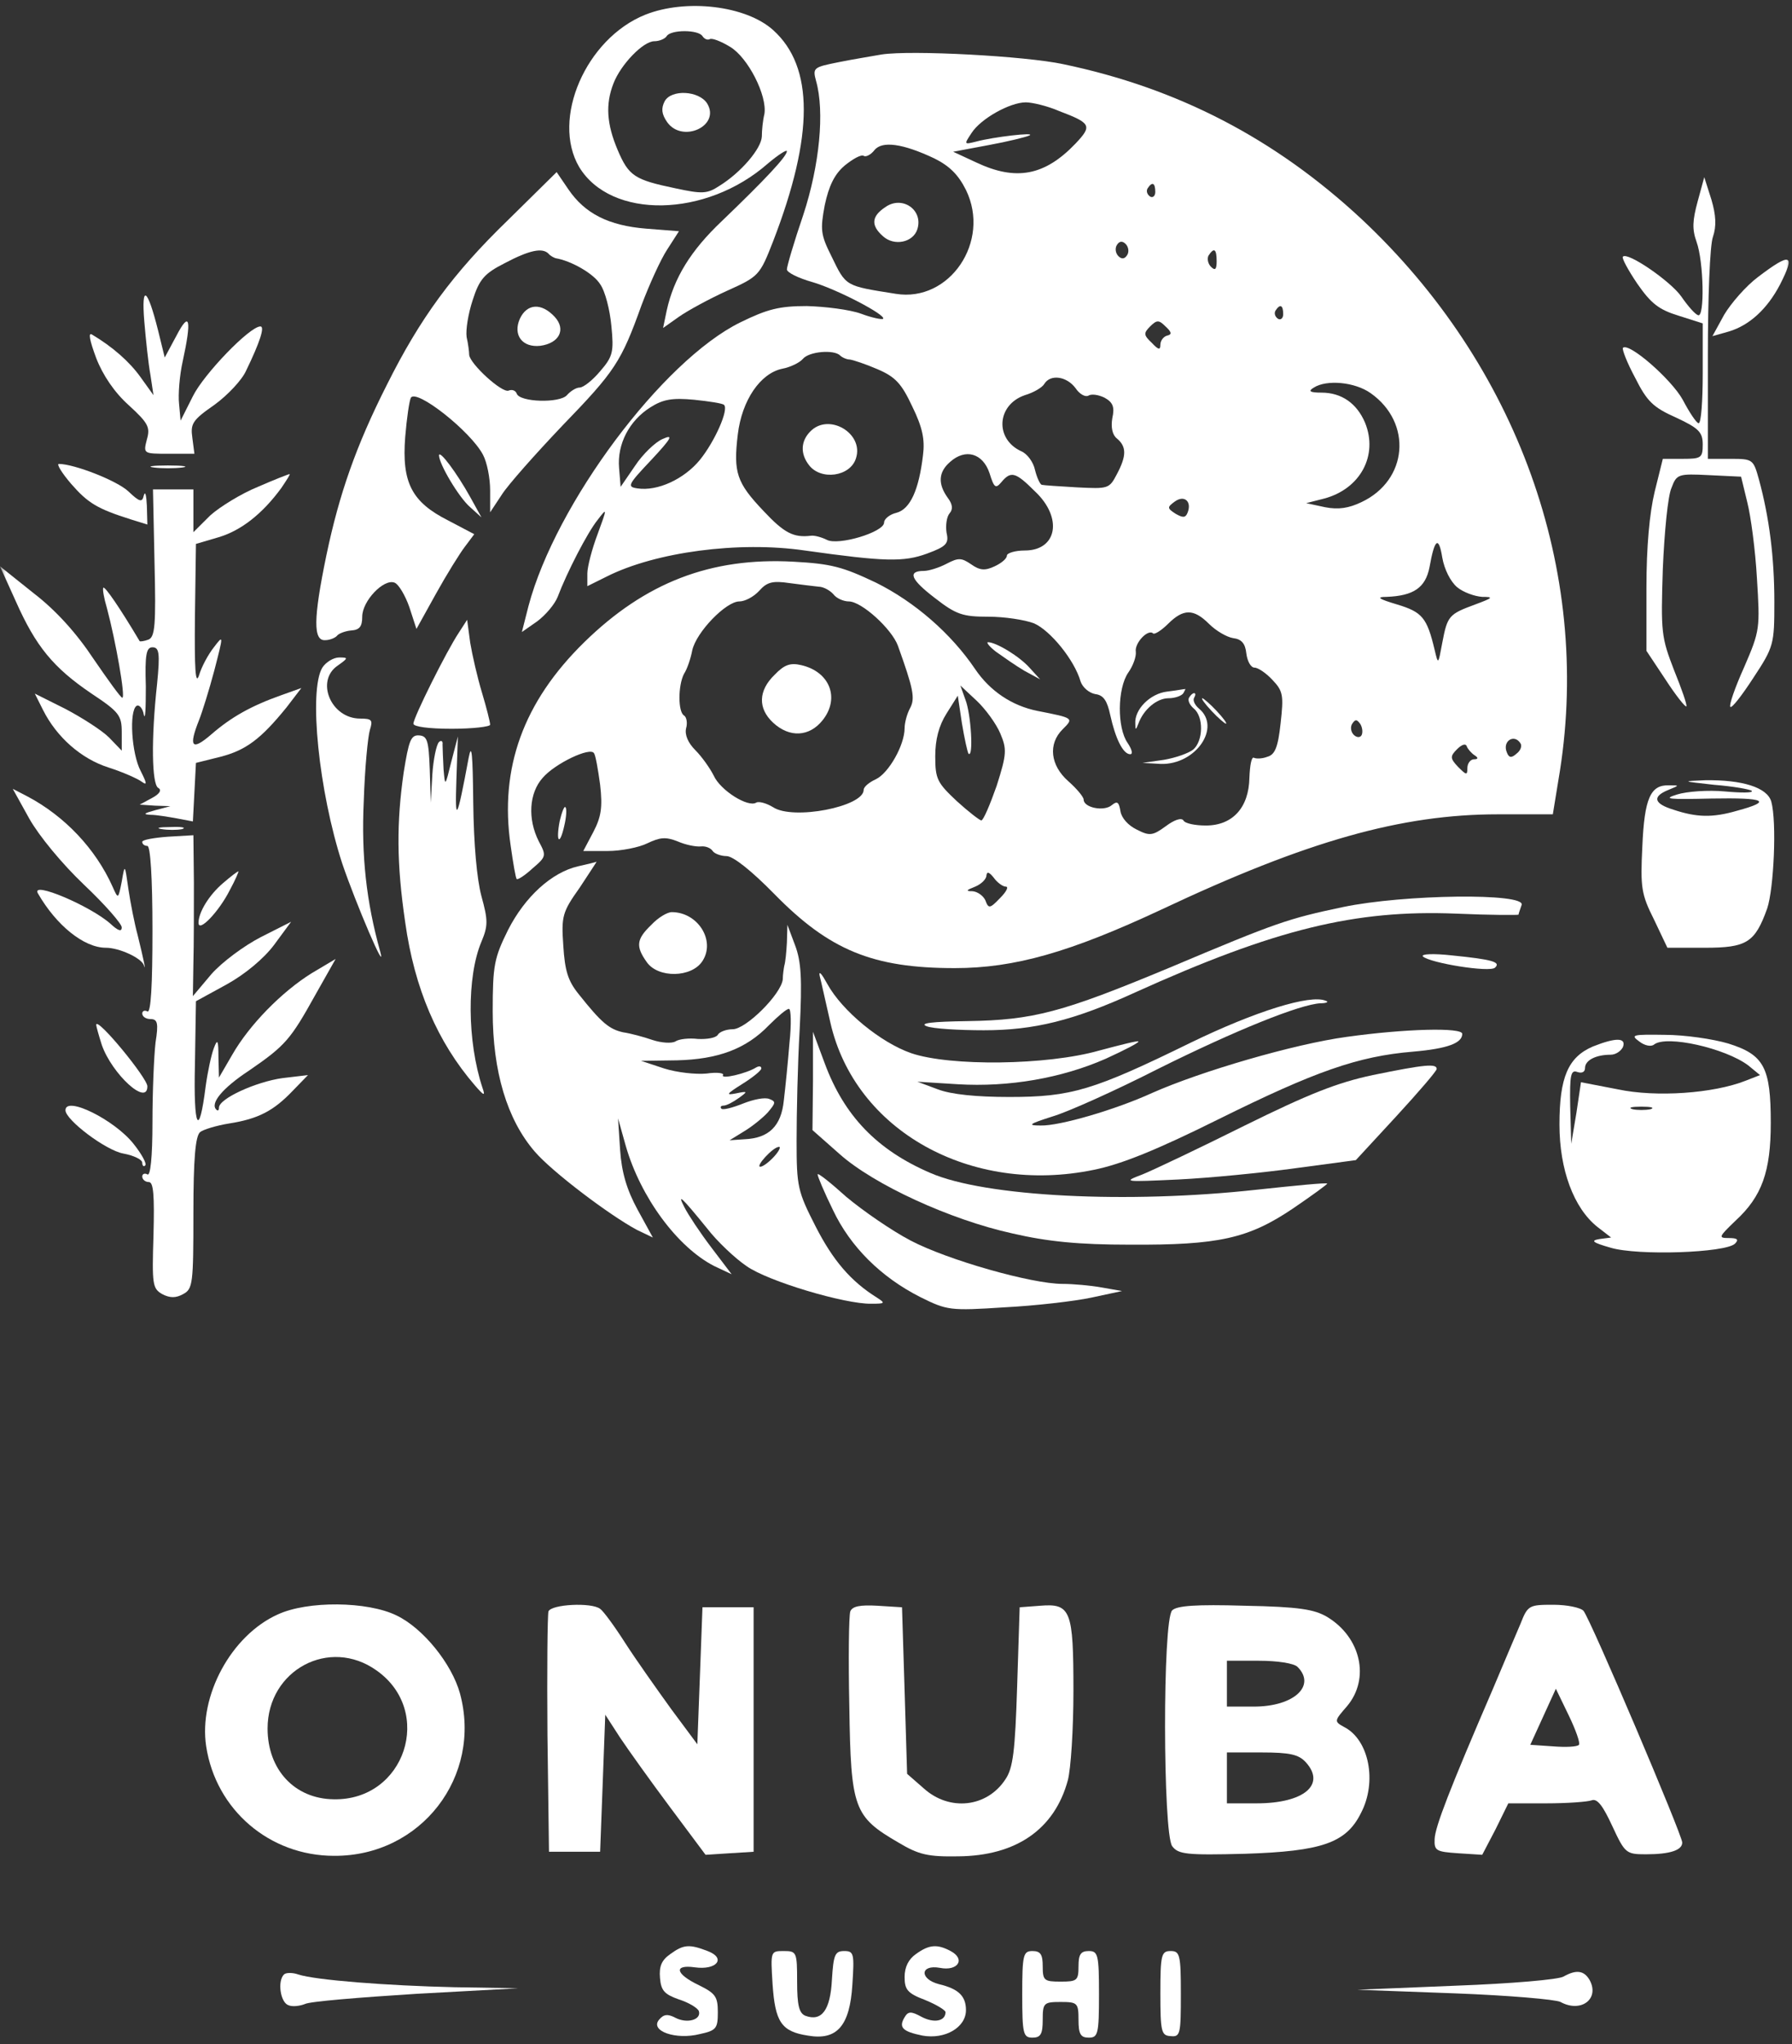 <svg width="150" height="171" viewBox="0 0 150 171" fill="none" xmlns="http://www.w3.org/2000/svg">
<rect x="0" y="0" width="150" height="171" fill="#333333" stroke="none"/>
<g id="Clip path group">
<mask id="mask0_1_111" style="mask-type:luminance" maskUnits="userSpaceOnUse" x="0" y="0" width="150" height="171">
<g id="clip0_1_2">
<path id="Vector" d="M150 0H0V171H150V0Z" fill="white"/>
</g>
</mask>
<g mask="url(#mask0_1_111)">
<g id="Group">
<path id="Vector_2" d="M54.004 1.234C49.035 3.238 46.125 9.969 48.48 13.973C51.137 18.363 59.102 18.234 64.281 13.676C65.141 12.953 65.867 12.484 65.867 12.652C65.867 13.078 64.027 15.039 60.43 18.488C57.816 20.961 56.402 23.262 55.805 25.988L55.504 27.438L56.832 26.5C57.559 25.988 59.359 25.008 60.855 24.328C63.512 23.133 63.598 23.051 64.711 20.195C68.137 11.332 68.137 5.582 64.711 2.512C62.441 0.469 57.43 -0.129 54.004 1.234ZM58.801 3.023C58.973 3.281 59.23 3.363 59.398 3.281C59.57 3.152 60.344 3.449 61.113 3.918C62.613 4.812 64.238 8.008 63.984 9.543C63.855 10.055 63.77 10.906 63.77 11.418C63.727 12.441 62.012 14.441 60.215 15.551C59.188 16.23 58.758 16.23 56.574 15.762C53.105 15.039 52.633 14.742 51.691 12.523C50.793 10.395 50.664 8.734 51.348 6.988C51.949 5.41 53.832 3.449 54.773 3.449C55.203 3.449 55.676 3.238 55.805 3.023C56.145 2.469 58.457 2.469 58.801 3.023Z" fill="white"/>
<path id="Vector_3" d="M55.633 8.477C55.332 9.074 55.375 9.543 55.848 10.223C57.129 12.016 60.344 10.523 59.188 8.648C58.5 7.582 56.188 7.453 55.633 8.477Z" fill="white"/>
<path id="Vector_4" d="M73.789 4.559C73.106 4.688 71.477 4.941 70.234 5.195C68.094 5.621 68.008 5.664 68.309 6.773C69.035 9.328 68.609 13.805 67.238 17.98C66.465 20.238 65.867 22.281 65.867 22.539C65.867 22.793 66.809 23.262 68.008 23.602C70.062 24.199 74.219 26.371 73.918 26.672C73.832 26.754 72.977 26.586 72.078 26.246C71.137 25.902 69.078 25.648 67.539 25.605C65.227 25.605 64.238 25.859 61.969 26.969C55.461 30.164 46.508 42.137 44.238 50.699L43.684 52.875L44.969 51.98C45.652 51.469 46.426 50.574 46.68 49.934C47.453 47.887 49.164 44.566 50.02 43.5C50.836 42.434 50.836 42.477 50.02 44.691C49.551 45.93 49.164 47.422 49.164 47.973V49.039L50.793 48.23C54.859 46.184 61.84 45.246 67.367 46.055C74.047 46.992 75.633 47.035 77.602 46.312C79.231 45.715 79.441 45.461 79.231 44.566C79.144 43.969 79.231 43.246 79.484 42.945C79.785 42.605 79.742 42.18 79.316 41.625C78.5 40.477 78.543 39.496 79.527 38.645C80.812 37.492 82.269 37.918 82.828 39.582C83.211 40.816 83.34 40.902 83.812 40.348C84.625 39.367 85.012 39.496 86.637 41.113C88.992 43.328 88.481 46.055 85.781 46.055C84.969 46.055 84.281 46.27 84.281 46.484C84.281 46.738 83.812 47.121 83.254 47.379C82.441 47.762 82.012 47.719 81.285 47.207C80.473 46.652 80.215 46.652 79.231 47.164C78.586 47.504 77.731 47.762 77.344 47.762C75.93 47.762 76.231 48.484 78.242 50.02C80.043 51.426 80.598 51.594 82.742 51.594C84.07 51.594 85.781 51.852 86.551 52.148C87.922 52.746 89.938 55.219 90.449 57.008C90.621 57.52 91.18 57.984 91.691 58.07C92.375 58.156 92.676 58.625 92.934 59.82C93.363 61.777 94.004 63.098 94.606 63.098C94.859 63.098 94.731 62.672 94.391 62.16C93.492 60.883 93.531 57.602 94.434 56.281C94.859 55.684 95.117 54.918 95.074 54.535C94.945 53.812 96.102 52.574 96.531 53C96.66 53.086 97.215 52.746 97.773 52.191C99.059 50.914 99.914 50.914 101.199 52.191C101.797 52.789 102.699 53.301 103.211 53.383C103.941 53.469 104.238 53.852 104.324 54.664C104.41 55.344 104.711 55.855 105.012 55.855C105.312 55.855 105.996 56.324 106.508 56.879C107.41 57.816 107.453 58.199 107.195 60.5C106.98 62.504 106.723 63.141 106.082 63.312C105.652 63.484 105.141 63.484 104.969 63.398C104.754 63.27 104.625 64.035 104.582 65.059C104.539 67.574 103.168 69.062 100.941 69.062C100.043 69.062 99.188 68.894 99.059 68.637C98.887 68.383 98.285 68.594 97.602 69.106C96.488 69.918 96.231 69.957 95.16 69.406C94.434 69.062 93.875 68.426 93.789 67.871C93.66 67.106 93.531 66.977 93.062 67.359C92.418 67.914 90.707 67.574 90.707 66.891C90.707 66.68 90.148 65.996 89.422 65.356C87.922 64.035 87.707 62.246 88.949 61.012C89.894 60.074 89.894 60.074 86.852 59.477C84.711 59.051 82.871 57.816 81.629 55.984C79.613 53 76.574 50.359 73.32 48.742C70.535 47.422 69.594 47.164 66.426 46.992C59.484 46.609 54.004 48.742 48.906 53.727C43.812 58.711 41.797 64.25 42.742 70.727C42.953 72.219 43.168 73.496 43.254 73.539C43.34 73.621 43.941 73.238 44.582 72.644C45.738 71.664 45.738 71.578 45.098 70.383C44.152 68.512 44.281 66.336 45.438 65.059C46.469 63.867 49.422 62.461 49.723 63.016C49.852 63.184 50.062 64.379 50.234 65.656C50.449 67.531 50.32 68.34 49.68 69.574L48.824 71.195H50.879C51.992 71.195 53.492 70.894 54.176 70.555C55.246 70.043 55.719 70 56.703 70.383C57.387 70.684 58.242 70.852 58.672 70.812C59.059 70.769 59.484 70.938 59.656 71.195C59.785 71.406 60.344 71.621 60.812 71.621C61.371 71.621 62.914 72.856 64.797 74.773C69.422 79.504 73.062 80.992 79.914 80.992C84.926 80.992 89.551 79.672 97.215 76.094C109.422 70.344 117.301 68.125 125.395 68.125H129.98L130.578 64.461C133.191 47.719 127.023 30.547 113.961 18.32C106.723 11.586 98.586 7.371 88.992 5.367C85.824 4.688 76.273 4.176 73.789 4.559ZM88.652 9.289C91.348 10.309 91.434 10.523 90.023 12.016C87.453 14.699 85.055 15.168 81.715 13.59L79.785 12.695L82.742 12.141C84.367 11.844 85.91 11.461 86.168 11.332C86.766 11.035 83.125 11.461 81.715 11.844C80.684 12.098 80.684 12.098 81.328 11.121C82.098 9.926 84.539 8.563 85.867 8.563C86.383 8.563 87.664 8.859 88.652 9.289ZM78.203 13.25C79.484 13.887 80.215 14.613 80.856 15.891C82.957 20.195 79.484 25.309 74.988 24.582C70.707 23.902 70.836 23.988 69.594 21.43C68.695 19.641 68.652 19.215 69.035 17.168C69.379 15.551 69.852 14.57 70.707 13.848C71.391 13.293 72.078 12.91 72.293 13.035C72.461 13.164 72.891 12.953 73.191 12.566C73.832 11.758 75.59 12.016 78.203 13.25ZM96.703 16.062C96.703 16.402 96.488 16.574 96.273 16.445C96.016 16.273 95.93 15.977 96.059 15.762C96.445 15.168 96.703 15.293 96.703 16.062ZM94.348 21.344C94.133 21.688 93.875 21.688 93.617 21.43C93.363 21.176 93.32 20.75 93.492 20.492C93.703 20.152 93.961 20.152 94.219 20.406C94.477 20.664 94.519 21.09 94.348 21.344ZM101.84 21.855C101.84 22.539 101.715 22.664 101.371 22.324C101.113 22.07 101.027 21.645 101.156 21.387C101.629 20.664 101.84 20.832 101.84 21.855ZM107.41 26.289C107.41 26.629 107.195 26.797 106.98 26.672C106.723 26.5 106.637 26.203 106.766 25.988C107.152 25.391 107.41 25.52 107.41 26.289ZM97.688 28.078C97.387 28.16 97.129 28.504 97.129 28.844C97.129 29.312 96.961 29.27 96.402 28.672C95.719 28.035 95.719 27.863 96.273 27.309C96.832 26.754 97.004 26.754 97.559 27.309C98.074 27.777 98.117 27.992 97.688 28.078ZM70.32 29.738C70.492 29.91 70.879 30.078 71.137 30.078C71.434 30.121 72.461 30.461 73.449 30.887C74.945 31.527 75.461 32.082 76.359 34C77.215 35.746 77.43 36.77 77.258 38.09C76.918 40.984 76.188 42.605 75.031 42.902C74.477 43.031 74.004 43.414 74.004 43.715C74.004 44.523 70.148 45.672 69.207 45.16C68.781 44.949 68.18 44.777 67.879 44.82C66.426 44.992 65.652 44.609 63.898 42.734C61.672 40.391 61.371 39.539 61.758 36.344C62.098 33.488 63.641 31.23 65.481 30.848C66.168 30.719 66.938 30.336 67.195 30.035C67.707 29.398 69.809 29.227 70.32 29.738ZM90.023 32.465C90.363 32.977 90.836 33.23 91.094 33.105C91.348 32.934 91.949 33.02 92.461 33.273C93.148 33.656 93.32 34.043 93.106 34.98C92.977 35.746 93.106 36.383 93.492 36.684C94.305 37.363 94.305 38.133 93.492 39.664C92.848 40.902 92.762 40.902 90.148 40.773C88.695 40.688 87.367 40.602 87.195 40.559C87.066 40.52 86.809 40.008 86.637 39.324C86.508 38.684 85.996 37.961 85.481 37.75C83.254 36.727 83.426 33.871 85.781 33.062C86.508 32.848 87.238 32.422 87.41 32.125C87.922 31.273 89.293 31.484 90.023 32.465ZM114.73 32.891C118.242 35.363 117.859 40.176 113.961 42.008C112.891 42.52 112.035 42.648 110.922 42.434L109.336 42.094L110.836 41.711C113.875 40.902 115.375 38.09 114.262 35.363C113.574 33.742 112.293 32.848 110.621 32.848C109.637 32.848 109.465 32.723 109.98 32.422C111.051 31.742 113.406 31.953 114.73 32.891ZM60.602 33.871C61.027 34.254 59.828 36.938 58.586 38.473C57.258 40.09 55.031 41.113 53.363 40.859C52.461 40.73 52.547 40.559 54.52 38.473C56.23 36.641 56.402 36.301 55.461 36.727C54.859 36.98 53.789 38.004 53.148 38.984L51.949 40.73L51.82 39.152C51.648 37.152 52.676 35.191 54.434 34.082C55.504 33.402 56.273 33.273 58.117 33.445C59.359 33.574 60.473 33.742 60.602 33.871ZM99.402 42.902C99.231 43.328 99.016 43.328 98.414 42.988C97.688 42.52 97.688 42.434 98.328 41.965C99.144 41.371 99.785 41.965 99.402 42.902ZM121.969 49.125C122.484 49.551 123.426 49.891 124.07 49.934C125.055 49.934 124.969 50.02 123.469 50.574C121.285 51.383 121.156 51.512 120.727 53.77C120.387 55.602 120.387 55.645 120.086 54.363C119.445 51.68 119.059 51.211 116.961 50.574C115.375 50.105 115.16 49.934 116.059 49.934C118.328 49.848 119.316 49.168 119.656 47.461C120.086 45.035 120.43 44.82 120.727 46.652C120.898 47.633 121.414 48.656 121.969 49.125ZM68.523 49.082C68.906 49.082 69.465 49.379 69.766 49.723C70.019 50.062 70.621 50.316 71.051 50.316C72.121 50.316 74.648 52.617 75.16 54.023C76.445 57.602 76.617 58.414 76.188 59.223C75.93 59.691 75.719 60.457 75.719 60.926C75.719 62.332 74.391 64.676 73.32 65.188C72.762 65.441 72.293 65.824 72.293 66.082C72.293 67.488 66.383 68.637 64.711 67.531C64.152 67.188 63.512 67.019 63.297 67.148C62.613 67.574 60.301 66.125 59.742 64.887C59.445 64.293 58.758 63.312 58.203 62.758C57.602 62.16 57.301 61.48 57.43 60.926C57.559 60.5 57.473 59.988 57.258 59.859C56.746 59.562 56.746 57.348 57.258 56.367C57.516 55.984 57.816 55.09 57.945 54.406C58.285 52.875 60.77 50.316 61.883 50.316C62.355 50.316 63.082 49.934 63.555 49.422C64.195 48.699 64.668 48.57 66.082 48.781C67.023 48.91 68.137 49.039 68.523 49.082ZM83.727 61.352C84.281 62.672 84.281 63.055 83.426 65.742C82.871 67.316 82.312 68.637 82.141 68.637C82.012 68.637 81.07 67.914 80.086 67.019C78.457 65.484 78.285 65.188 78.285 63.27C78.285 61.863 78.586 60.715 79.231 59.691L80.172 58.199L80.516 60.5C80.727 61.777 80.984 62.93 81.07 63.055C81.5 63.441 81.285 59.734 80.812 58.539L80.387 57.348L81.754 58.625C82.484 59.309 83.383 60.543 83.727 61.352ZM113.961 61.523C113.832 61.734 113.535 61.691 113.32 61.48C113.062 61.223 113.02 60.797 113.191 60.543C113.449 60.16 113.574 60.16 113.875 60.586C114.047 60.883 114.09 61.309 113.961 61.523ZM123.426 63.184C123.77 63.398 123.727 63.523 123.383 63.523C123.082 63.523 122.828 63.867 122.828 64.25C122.828 64.887 122.742 64.848 122.055 64.164C121.371 63.441 121.371 63.27 121.969 62.672C122.355 62.289 122.699 62.16 122.785 62.461C122.871 62.672 123.168 63.016 123.426 63.184ZM127.281 62.203C127.41 62.418 127.281 62.801 126.937 63.055C126.508 63.441 126.297 63.398 126.125 62.93C125.738 61.992 126.766 61.352 127.281 62.203ZM84.195 74.176C84.453 74.176 84.238 74.602 83.727 75.113C82.871 76.008 82.742 76.051 82.484 75.328C82.312 74.945 81.84 74.602 81.414 74.559C80.812 74.559 80.856 74.477 81.629 74.176C82.141 73.965 82.57 73.539 82.57 73.238C82.613 72.898 82.785 72.941 83.168 73.41C83.469 73.836 83.941 74.176 84.195 74.176Z" fill="white"/>
<path id="Vector_5" d="M74.09 17.34C72.934 18.105 72.891 18.875 73.918 19.77C74.859 20.621 76.445 20.281 76.789 19.172C77.301 17.555 75.504 16.316 74.09 17.34Z" fill="white"/>
<path id="Vector_6" d="M67.836 36.086C67.023 36.895 66.981 37.961 67.707 38.898C68.695 40.219 71.176 39.879 71.648 38.344C72.336 36.258 69.379 34.512 67.836 36.086Z" fill="white"/>
<path id="Vector_7" d="M64.84 56.453C63.469 57.773 63.426 59.266 64.711 60.457C66.082 61.734 67.75 61.652 68.863 60.246C70.32 58.414 69.465 56.195 67.066 55.645C66.168 55.43 65.652 55.602 64.84 56.453Z" fill="white"/>
<path id="Vector_8" d="M42.527 18.406C37.902 22.879 35.16 26.629 32.375 32.211C29.809 37.281 28.395 41.328 27.324 46.441C26.211 51.809 26.211 53.641 27.238 53.555C27.625 53.555 28.094 53.344 28.223 53.172C28.352 53 28.906 52.789 29.379 52.746C30.105 52.703 30.32 52.406 30.32 51.594C30.32 50.273 32.121 48.398 33.02 48.742C33.363 48.867 33.918 49.805 34.262 50.785L34.859 52.617L36.488 49.68C37.387 48.059 38.5 46.27 38.93 45.715L39.699 44.691L37.516 43.543C34.477 42.008 33.617 40.391 33.918 36.555C34.047 34.98 34.262 33.531 34.391 33.273C34.859 32.508 39.402 36.086 40.43 38.047C40.77 38.684 41.027 40.008 41.027 41.027V42.859L42.012 41.371C42.527 40.559 44.797 38.004 47.066 35.617C51.477 31.059 51.992 30.293 53.703 25.52C54.348 23.816 55.289 21.727 55.848 20.875L56.832 19.344L54.09 19.129C50.922 18.875 48.949 17.852 47.582 15.848L46.594 14.398L42.527 18.406ZM45.91 21.219C46.082 21.43 46.383 21.559 46.508 21.602C47.793 21.812 49.68 22.879 50.234 23.773C50.664 24.371 51.051 25.945 51.176 27.266C51.391 29.441 51.305 29.824 50.234 31.059C49.594 31.824 48.824 32.422 48.523 32.422C48.223 32.422 47.75 32.723 47.453 33.062C46.852 33.742 43.512 33.656 43.254 32.934C43.168 32.68 42.871 32.551 42.57 32.68C42.012 32.891 39.359 30.461 39.273 29.695C39.273 29.441 39.188 28.758 39.059 28.203C38.973 27.609 39.188 26.246 39.57 25.094C40.129 23.348 40.559 22.879 42.227 22.027C44.324 20.918 45.395 20.707 45.91 21.219Z" fill="white"/>
<path id="Vector_9" d="M43.512 26.672C42.914 28.035 43.727 29.098 45.227 28.93C46.809 28.715 47.41 27.566 46.426 26.5C45.312 25.309 44.109 25.391 43.512 26.672Z" fill="white"/>
<g id="Taza3">
<path id="Vector_10" d="M142.098 16.871C141.672 18.449 141.629 19.172 142.012 20.238C142.613 21.898 142.699 26.586 142.141 26.371C141.883 26.289 141.285 25.605 140.727 24.797C139.828 23.52 136.23 21.047 135.848 21.473C135.719 21.559 136.273 22.582 137.047 23.73C138.203 25.391 138.844 25.902 140.516 26.414L142.527 27.055V31.23C142.527 33.531 142.398 35.406 142.184 35.406C142.012 35.406 141.414 34.512 140.855 33.445C139.914 31.742 136.359 28.629 135.848 29.098C135.762 29.227 136.187 30.336 136.875 31.613C137.859 33.574 138.371 34.082 140.301 34.938C142.227 35.832 142.527 36.172 142.527 37.195C142.527 38.301 142.398 38.387 140.855 38.387H139.187L138.5 41.156C138.074 42.945 137.816 45.715 137.816 49.168V54.449L139.402 56.836C140.258 58.156 141.07 59.18 141.156 59.094C141.242 59.008 140.77 57.645 140.129 56.07C139.059 53.301 139.016 52.918 139.187 47.59C139.316 44.523 139.613 41.453 139.914 40.816C140.344 39.664 140.473 39.621 143.039 39.75L145.738 39.879L146.254 42.008C146.551 43.16 146.937 46.055 147.066 48.398C147.324 52.574 147.324 52.746 145.996 55.812C145.227 57.52 144.711 59.008 144.84 59.137C144.969 59.266 145.824 58.156 146.766 56.707C148.48 54.109 148.523 53.895 148.523 50.359C148.523 46.609 148.094 43.285 147.238 40.133C146.766 38.43 146.723 38.387 144.883 38.387H142.957V29.695C142.957 24.965 143.125 20.492 143.383 19.812C143.684 18.918 143.641 18.02 143.254 16.699L142.656 14.824L142.098 16.871Z" fill="white"/>
<path id="Vector_11" d="M147.152 23.176C146.125 23.945 144.883 25.391 144.324 26.328L143.34 28.121L144.711 27.734C146.426 27.223 147.922 25.859 148.992 23.816C150.32 21.219 149.895 21.09 147.152 23.176Z" fill="white"/>
</g>
<path id="Vector_12" d="M12.078 26.883C12.207 28.418 12.418 30.422 12.59 31.355L12.848 33.062L11.777 31.57C10.836 30.25 9.422 29.016 7.707 27.992C7.367 27.777 7.496 28.461 8.051 29.953C8.609 31.398 9.594 32.848 10.793 33.914C12.418 35.406 12.59 35.746 12.293 36.77C11.992 37.961 11.992 37.961 14.133 37.961H16.273L16.102 36.641C15.93 35.449 16.102 35.148 17.945 33.871C19.059 33.062 20.258 31.785 20.598 31.016C21.758 28.629 22.184 27.309 21.797 27.309C20.898 27.309 17.047 31.316 16.145 33.148L15.117 35.191L14.988 33.785C14.902 33.02 15.031 31.398 15.289 30.25C16.059 26.715 15.887 25.945 14.773 28.078L13.789 29.91L13.234 27.652C12.336 24.07 11.82 23.73 12.078 26.883Z" fill="white"/>
<path id="Vector_13" d="M36.746 38.09C36.746 38.812 38.414 41.625 39.359 42.434L40.301 43.285L39.359 41.582C38.246 39.582 36.789 37.621 36.746 38.09Z" fill="white"/>
<path id="Vector_14" d="M5.953 40.477C7.367 42.094 8.137 42.562 10.965 43.457L12.336 43.883L12.293 42.309C12.25 41.453 12.164 41.027 12.035 41.453C11.906 42.051 11.691 42.008 10.75 41.113C9.809 40.219 6.211 38.812 4.926 38.812C4.711 38.812 5.184 39.582 5.953 40.477Z" fill="white"/>
<path id="Vector_15" d="M12.891 39.113C13.531 39.195 14.562 39.195 15.246 39.113C15.887 39.027 15.332 38.941 14.047 38.941C12.762 38.941 12.207 39.027 12.891 39.113Z" fill="white"/>
<path id="Vector_16" d="M21.586 40.73C20.215 41.285 18.414 42.391 17.602 43.117L16.188 44.523V40.945H12.805L12.934 47.078C13.062 52.277 12.977 53.301 12.418 53.512C12.078 53.641 11.734 53.684 11.691 53.641C10.02 50.828 8.781 49.039 8.652 49.168C8.566 49.254 8.695 50.02 8.949 50.871C9.68 53.598 10.535 58.414 10.234 58.371C10.105 58.371 9.035 56.879 7.836 55.133C6.426 53 4.711 51.086 2.828 49.637L0 47.379L1.328 50.316C2.996 54.066 4.453 55.855 7.664 58.027C9.98 59.562 10.191 59.859 10.191 61.266V62.801L9.121 61.691C8.523 61.098 6.852 60.031 5.48 59.309L2.914 58.027L3.598 59.391C4.754 61.691 6.809 63.484 9.078 64.207C10.277 64.59 11.52 65.144 11.863 65.398C12.336 65.742 12.293 65.527 11.777 64.504C11.008 63.055 10.793 59.477 11.434 59.051C11.648 58.922 11.949 59.266 12.035 59.777C12.164 60.328 12.207 59.266 12.207 57.434C12.121 54.75 12.25 54.152 12.762 54.152C13.32 54.152 13.406 54.621 13.148 57.219C12.633 61.949 12.719 65.57 13.234 65.91C13.574 66.082 13.363 66.422 12.719 66.762L11.691 67.316L12.977 67.402L14.262 67.445L12.977 67.785C12.035 68.043 11.949 68.125 12.59 68.168C13.105 68.168 14.09 68.34 14.816 68.469L16.145 68.723L16.273 66.293L16.402 63.824L18.457 63.312C20.598 62.758 21.84 61.82 23.984 59.18L25.227 57.559L23.555 58.156C21.027 59.051 19.359 59.988 17.688 61.438C16.059 62.844 15.762 62.504 16.66 60.246C16.918 59.605 17.516 57.688 17.945 56.07C18.715 53.086 18.715 53.086 17.902 54.152C17.43 54.75 16.875 55.77 16.66 56.496C16.359 57.391 16.273 55.941 16.316 51.637L16.402 45.504L18.285 44.949C20.172 44.395 21.969 42.988 23.555 40.816C23.984 40.176 24.324 39.664 24.238 39.664C24.152 39.664 22.953 40.133 21.586 40.73Z" fill="white"/>
<path id="Vector_17" d="M38.414 52.918C37.387 54.449 34.605 60.031 34.605 60.543C34.605 60.797 35.887 60.969 37.816 60.969C39.57 60.969 41.027 60.797 41.027 60.629C41.027 60.414 40.727 59.223 40.344 57.945C39.957 56.664 39.527 54.789 39.359 53.77L39.102 51.852L38.414 52.918Z" fill="white"/>
<path id="Vector_18" d="M83.383 54.535C83.984 54.961 85.012 55.684 85.738 56.113L87.066 56.836L86.211 55.898C85.352 54.918 83.383 53.727 82.699 53.727C82.527 53.727 82.828 54.109 83.383 54.535Z" fill="white"/>
<path id="Vector_19" d="M26.98 55.855C25.824 57.773 26.68 66.211 28.652 72.258C29.766 75.539 32.418 81.762 31.82 79.586C30.664 75.453 30.234 71.578 30.449 67.019C30.535 64.293 30.793 61.609 30.965 61.055C31.219 60.246 31.137 60.117 30.148 60.117C27.707 60.117 26.383 56.965 28.266 55.684C29.164 55.047 29.164 55.004 28.395 55.004C27.922 55.004 27.281 55.387 26.98 55.855Z" fill="white"/>
<path id="Vector_20" d="M97.688 57.859C96.273 58.027 94.945 59.352 95.031 60.543C95.031 61.098 95.074 61.098 95.289 60.543C95.719 59.352 96.832 58.414 97.816 58.414C98.371 58.414 98.93 58.199 99.059 57.984C99.188 57.73 99.273 57.602 99.188 57.645C99.102 57.645 98.414 57.773 97.688 57.859Z" fill="white"/>
<path id="Vector_21" d="M99.527 58.371C99.402 58.582 99.57 58.965 99.914 59.266C100.77 59.945 100.727 61.992 99.871 62.715C99.484 63.016 98.414 63.398 97.43 63.566L95.633 63.824L97.172 63.91C100.086 63.992 102.27 60.84 100.344 59.266C100 58.965 99.828 58.582 99.957 58.371C100.086 58.156 100.086 57.988 99.957 57.988C99.828 57.988 99.656 58.156 99.527 58.371Z" fill="white"/>
<path id="Vector_22" d="M101.414 59.477C101.969 60.074 102.527 60.543 102.613 60.543C102.742 60.543 102.398 60.074 101.84 59.477C101.285 58.883 100.727 58.414 100.641 58.414C100.516 58.414 100.855 58.883 101.414 59.477Z" fill="white"/>
<path id="Vector_23" d="M33.789 64.633C33.191 68.809 33.191 72.219 33.918 77.16C34.691 82.699 36.617 87.172 39.742 90.793C40.516 91.688 40.641 91.731 40.387 91.008C39.102 87.129 39.059 81.719 40.301 78.777C40.855 77.457 40.855 76.988 40.301 74.984C39.914 73.539 39.656 70.641 39.613 67.148C39.57 63.055 39.484 62.078 39.23 63.398C38.246 68.68 38.074 68.981 38.203 65.231L38.328 61.609L37.773 63.738C37.258 65.824 37.258 65.824 37.129 64.379C37.09 63.566 37.043 62.629 37.043 62.289C37.09 61.992 36.918 61.906 36.746 62.078C36.531 62.289 36.273 63.523 36.188 64.805L36.059 67.148L35.973 64.379C35.887 61.949 35.762 61.566 35.074 61.523C34.391 61.48 34.219 61.949 33.789 64.633Z" fill="white"/>
<path id="Taza2" d="M143.469 65.656C145.098 65.785 146.508 66.039 146.637 66.168C146.766 66.336 145.738 66.336 144.367 66.211C142.996 66.082 141.199 66.211 140.387 66.465C139.145 66.848 139.613 66.891 143.254 66.805C147.793 66.723 148.395 67.019 145.395 67.828C143.34 68.426 142.012 68.383 140.086 67.742C138.414 67.231 138.285 66.637 139.656 66.082C140.598 65.699 140.598 65.699 139.699 65.699C138.16 65.656 137.645 66.762 137.473 70.812C137.301 74.262 137.387 74.816 138.457 76.945L139.57 79.289H142.699C146.211 79.289 146.895 78.863 147.922 76.008C148.48 74.348 148.738 68.766 148.266 67.062C147.922 65.867 145.824 65.231 142.742 65.273C140.727 65.356 140.77 65.356 143.469 65.656Z" fill="white"/>
<path id="Vector_24" d="M2.441 68.469C3.254 69.918 5.184 72.258 7.023 74.008C8.781 75.668 10.191 77.285 10.191 77.586C10.191 77.969 9.895 77.883 9.25 77.285C7.582 75.797 2.57 73.664 3.168 74.731C4.711 77.414 7.023 79.289 8.863 79.289C9.98 79.289 11.82 80.141 12.035 80.738C12.25 81.379 12.035 80.312 11.52 78.223C11.262 77.285 10.922 75.539 10.75 74.391C10.449 72.258 10.449 72.258 10.191 73.75C9.895 75.242 9.895 75.242 9.422 74.176C8.008 71.023 5.438 68.297 2.312 66.637L1.07 65.996L2.441 68.469Z" fill="white"/>
<path id="Vector_25" d="M46.852 68.68C46.508 70.469 46.852 70.812 47.238 69.062C47.41 68.34 47.453 67.617 47.324 67.531C47.238 67.402 47.023 67.957 46.852 68.68Z" fill="white"/>
<path id="Vector_26" d="M13.535 69.363C14.047 69.449 14.816 69.449 15.246 69.363C15.633 69.234 15.203 69.148 14.262 69.191C13.32 69.191 12.977 69.277 13.535 69.363Z" fill="white"/>
<path id="Vector_27" d="M11.906 70.426C11.906 70.641 12.121 70.769 12.336 70.769C12.59 70.769 12.762 73.41 12.762 77.84C12.762 82.398 12.633 84.785 12.336 84.617C12.121 84.488 11.906 84.574 11.906 84.785C11.906 85.043 12.207 85.254 12.59 85.254C13.191 85.254 13.277 85.594 13.02 87.215C12.891 88.32 12.762 91.305 12.762 93.859C12.762 96.844 12.59 98.422 12.336 98.25C12.121 98.121 11.906 98.207 11.906 98.422C11.906 98.676 12.164 98.891 12.461 98.891C12.848 98.891 12.934 99.996 12.848 103.32C12.719 107.453 12.762 107.793 13.574 108.262C14.219 108.602 14.73 108.602 15.332 108.262C16.145 107.836 16.188 107.367 16.188 101.488C16.188 96.93 16.359 95.055 16.746 94.715C17.004 94.5 18.117 94.16 19.188 93.988C21.629 93.606 22.914 92.922 24.496 91.262L25.781 89.941L23.641 90.195C21.457 90.496 18.328 91.902 18.328 92.668C18.328 92.883 18.242 92.965 18.117 92.84C17.559 92.328 18.586 91.051 20.855 89.559C23.898 87.469 24.324 86.957 26.383 83.254L28.094 80.227L26.082 81.422C23.555 82.996 20.855 85.766 19.441 88.238L18.328 90.152L18.285 88.449C18.285 87 18.203 86.875 17.902 87.684C17.688 88.238 17.387 89.644 17.215 90.879C16.66 95.309 16.188 94.414 16.316 89.09L16.402 83.762L18.973 82.356C20.516 81.504 22.098 80.184 22.953 79.035L24.367 77.117L21.84 78.394C20.43 79.121 18.586 80.484 17.688 81.504L16.145 83.336L16.188 80.566C16.23 79.035 16.23 76.008 16.23 73.836L16.188 69.875L14.047 70C12.891 70.086 11.906 70.258 11.906 70.426Z" fill="white"/>
<path id="Vector_28" d="M48.395 72.473C46.168 72.984 43.941 75.027 42.527 77.797C41.371 80.141 41.242 80.738 41.242 84.617C41.242 89.644 42.441 93.648 44.754 96.332C46.211 98.035 51.008 101.656 53.32 102.895L54.648 103.531L53.363 101.188C52.461 99.527 52.035 98.078 51.906 96.203L51.734 93.562L52.379 95.863C53.617 100.168 56.703 104.344 59.785 105.918L61.242 106.602L59.527 104.344C58.586 103.105 57.602 101.617 57.301 101.02C56.66 99.781 57.004 100.082 59.188 102.766C60.043 103.875 61.543 105.281 62.484 105.918C64.281 107.195 70.75 109.113 72.934 109.07C74.09 109.07 74.133 109.027 73.406 108.559C71.219 107.195 69.723 105.449 68.266 102.594C66.766 99.656 66.68 99.273 66.68 95.438C66.68 93.223 66.766 89.047 66.938 86.106C67.152 81.887 67.066 80.441 66.551 79.078L65.91 77.371L65.867 78.863C65.824 79.672 65.738 80.523 65.652 80.781C65.609 80.992 65.523 81.547 65.523 81.93C65.394 83.168 62.441 86.106 61.328 86.106C60.812 86.106 60.215 86.32 60.086 86.574C59.914 86.832 59.188 86.957 58.414 86.918C57.688 86.832 56.832 86.918 56.531 87.129C56.23 87.301 55.375 87.258 54.605 87C53.875 86.746 52.762 86.449 52.164 86.363C51.008 86.106 50.363 85.594 48.438 83.168C47.539 82.059 47.281 81.207 47.152 79.121C46.98 76.648 47.066 76.309 48.523 74.262C49.336 73.027 49.98 72.047 49.938 72.09C49.852 72.133 49.164 72.301 48.395 72.473ZM66.082 87.258C65.953 88.875 65.738 91.008 65.609 92.07C65.394 94.203 64.367 95.223 62.312 95.309L61.07 95.394L62.312 94.629C62.953 94.246 63.855 93.519 64.281 93.051C64.926 92.285 64.969 92.156 64.41 91.945C64.027 91.773 63.039 91.984 62.184 92.328C61.328 92.668 60.516 92.883 60.387 92.754C60.258 92.625 60.344 92.496 60.555 92.496C60.812 92.496 61.371 92.199 61.84 91.859C62.613 91.305 62.613 91.262 61.586 91.477C60.727 91.644 60.812 91.519 62.098 90.707C62.996 90.152 63.727 89.559 63.727 89.387C63.727 89.176 63.512 89.176 63.297 89.301C62.484 89.812 60.301 90.324 60.516 89.941C60.641 89.769 60 89.684 59.145 89.812C58.242 89.898 56.66 89.727 55.59 89.387L53.66 88.75L56.66 88.707C60.086 88.621 62.441 87.769 64.367 85.766C65.098 85.043 65.824 84.402 66.039 84.402C66.211 84.402 66.254 85.68 66.082 87.258ZM64.797 96.758C64.367 97.227 63.855 97.609 63.641 97.609C63.211 97.609 64.668 95.992 65.184 95.949C65.394 95.906 65.227 96.289 64.797 96.758Z" fill="white"/>
<path id="Vector_29" d="M18.672 73.879C17.516 74.859 16.617 76.309 16.617 77.203C16.617 78.055 18.328 76.266 19.23 74.477C19.699 73.621 20 72.898 19.957 72.898C19.871 72.898 19.316 73.324 18.672 73.879Z" fill="white"/>
<path id="Vector_30" d="M112.418 75.883C107.793 76.859 106.895 77.16 97.902 80.953C88.906 84.699 86.508 85.34 80.984 85.426C78.031 85.469 76.918 85.594 77.559 85.852C78.074 86.062 80.258 86.191 82.356 86.191C86.551 86.191 89.852 85.383 94.988 83.039C106.766 77.715 113.449 76.094 121.883 76.434C124.754 76.562 127.109 76.562 127.109 76.519C127.109 76.434 127.238 76.094 127.367 75.711C127.75 74.688 117.516 74.816 112.418 75.883Z" fill="white"/>
<path id="Vector_31" d="M54.52 77.371C53.277 78.566 53.191 79.16 54.133 80.484C55.074 81.848 57.902 81.805 58.801 80.398C59.914 78.691 58.414 76.309 56.23 76.309C55.848 76.309 55.074 76.777 54.52 77.371Z" fill="white"/>
<path id="Vector_32" d="M119.102 80.016C119.699 80.566 124.711 81.379 125.141 80.953C125.652 80.484 124.926 80.269 121.543 79.93C120 79.758 118.93 79.801 119.102 80.016Z" fill="white"/>
<path id="Vector_33" d="M68.609 81.633C68.738 82.102 69.121 83.891 69.508 85.551C71.562 94.586 81.242 99.996 91.562 97.867C93.875 97.398 96.832 96.203 102.055 93.606C110.062 89.644 113.66 88.363 118.285 87.981C121.199 87.727 122.398 87.258 122.398 86.492C122.398 85.938 117.602 86.062 112.719 86.746C108.309 87.344 100.473 89.644 96.445 91.434C93.363 92.84 88.695 94.203 87.109 94.16C85.953 94.16 86.125 94.031 88.137 93.391C89.422 93.008 93.406 91.219 96.918 89.43C103.426 86.191 108.824 84.019 110.535 83.934C111.051 83.934 111.262 83.805 110.965 83.723C109.68 83.168 105.055 84.617 99.699 87.215C91.519 91.219 89.68 91.773 84.496 91.773C81.715 91.773 79.613 91.559 78.5 91.133L76.789 90.496L80.172 90.707C84.453 90.965 88.863 90.195 92.547 88.578C94.133 87.852 95.375 87.215 95.289 87.129C95.246 87.043 93.746 87.426 91.992 87.894C87.625 89.133 79.527 89.219 76.273 88.109C73.703 87.215 70.492 84.574 69.25 82.316C68.781 81.461 68.523 81.164 68.609 81.633Z" fill="white"/>
<path id="Vector_34" d="M8.051 85.723C8.051 85.852 8.266 86.617 8.523 87.426C9.379 89.856 12.336 92.582 12.336 90.879C12.336 90.195 8.137 85.082 8.051 85.723Z" fill="white"/>
<path id="Vector_35" d="M68.051 90.453L68.008 94.543L70.277 96.547C73.148 99.102 79.527 102.043 84.754 103.191C87.707 103.875 90.32 104.129 94.562 104.129C102.012 104.172 104.496 103.617 108.223 101.105C109.852 99.996 111.137 99.059 111.094 99.016C111.008 98.93 108.395 99.188 105.227 99.527C94.391 100.723 82.441 100.125 77.859 98.121C73.406 96.203 70.664 93.352 69.035 88.961L68.051 86.32V90.453Z" fill="white"/>
<path id="Taza1" d="M137.215 87.129C137.645 87.469 138.203 87.598 138.457 87.383C139.484 86.574 144.41 87.684 146.34 89.133L147.324 89.941L146.125 90.41C143.426 91.477 138.629 91.816 135.418 91.133L132.336 90.539L131.949 93.137L131.52 95.691L131.434 92.539C131.391 89.941 131.477 89.473 132.035 89.684C132.418 89.812 132.676 89.684 132.676 89.344C132.676 88.707 133.574 88.238 134.816 88.238C135.246 88.238 135.676 87.938 135.848 87.598C136.145 86.789 135.246 86.789 133.32 87.555C131.262 88.449 130.535 90.113 130.535 94.074C130.535 97.867 131.734 101.062 133.703 102.637L134.859 103.531L133.875 103.66C133.105 103.789 133.32 103.957 134.816 104.383C137.086 105.066 144.453 104.812 145.227 104.043C145.566 103.703 145.437 103.574 144.711 103.574C143.812 103.574 143.855 103.488 145.27 102.125C147.496 100.082 148.223 97.992 148.223 93.945C148.223 89.301 147.664 88.238 144.668 87.301C143.383 86.918 140.984 86.574 139.359 86.574C136.66 86.531 136.445 86.574 137.215 87.129ZM138.16 92.797C137.73 92.883 137.047 92.883 136.66 92.797C136.23 92.668 136.574 92.582 137.387 92.582C138.203 92.582 138.543 92.668 138.16 92.797Z" fill="white"/>
<path id="Vector_36" d="M114.902 89.941C111.906 90.582 109.551 91.519 104.195 94.16C100.43 96.035 96.574 97.867 95.633 98.25C93.961 98.887 94.047 98.887 98.629 98.676C101.242 98.547 105.609 98.121 108.395 97.738L113.492 97.055L116.875 93.391C118.715 91.391 120.258 89.602 120.258 89.43C120.258 88.961 119.273 89.047 114.902 89.941Z" fill="white"/>
<path id="Vector_37" d="M5.48 92.883C5.48 93.691 8.863 96.246 10.32 96.504C11.219 96.672 11.906 97.016 11.906 97.269C11.906 97.523 12.035 97.652 12.164 97.484C12.293 97.356 11.863 96.547 11.176 95.691C9.594 93.691 5.48 91.644 5.48 92.883Z" fill="white"/>
<path id="Vector_38" d="M68.438 98.25C68.438 98.422 68.992 99.742 69.723 101.23C71.176 104.301 73.746 106.855 77.047 108.52C79.273 109.625 79.527 109.668 84.07 109.371C86.637 109.242 89.938 108.859 91.348 108.559L93.918 108.008L92.207 107.707C91.262 107.539 89.809 107.41 88.949 107.41C86.34 107.41 79.316 105.406 76.231 103.789C74.606 102.938 72.207 101.273 70.836 100.125C69.508 98.93 68.438 98.078 68.438 98.25Z" fill="white"/>
<path id="Vector_39" d="M23.254 135.063C19.359 136.809 16.617 141.879 17.258 146.098C18.074 151.422 22.57 155.258 27.965 155.258C35.246 155.301 40.387 148.609 38.5 141.664C37.816 139.195 35.418 136.211 33.191 135.148C30.75 133.953 25.738 133.91 23.254 135.063ZM31.52 139.75C36.359 143.156 33.918 150.656 27.922 150.527C24.668 150.484 22.398 148.055 22.398 144.605C22.398 139.707 27.582 136.938 31.52 139.75Z" fill="white"/>
<path id="Vector_40" d="M45.91 134.805C45.824 135.105 45.781 139.75 45.824 145.117L45.953 154.918H50.234L50.449 149.207L50.664 143.453L51.906 145.371C52.59 146.395 54.477 149.035 56.102 151.211L59.059 155.172L61.07 155.043L63.082 154.918V134.465H58.801L58.586 140.219L58.371 145.926L56.188 142.988C54.988 141.324 53.234 138.852 52.332 137.449C51.434 136.043 50.492 134.762 50.234 134.594C49.508 134.039 46.168 134.211 45.91 134.805Z" fill="white"/>
<path id="Vector_41" d="M71.176 134.805C71.051 135.148 71.008 138.77 71.094 142.816C71.219 151.336 71.477 151.977 75.203 154.148C76.918 155.172 77.688 155.344 80.215 155.301C85.055 155.258 88.266 153.043 89.379 148.953C89.637 148.016 89.852 144.648 89.852 141.453C89.852 134.723 89.637 134.125 87.066 134.336L85.352 134.465L85.141 141.07C84.969 146.523 84.797 147.93 84.152 148.867C82.613 151.211 79.484 151.551 77.344 149.633L75.93 148.398L75.719 141.41L75.504 134.465L73.449 134.336C71.992 134.254 71.348 134.379 71.176 134.805Z" fill="white"/>
<path id="Vector_42" d="M98.117 134.723C97.301 135.531 97.344 153.383 98.117 154.449C98.629 155.129 99.273 155.215 104.238 155.086C110.621 154.875 112.676 154.191 113.918 151.68C115.289 149.078 114.605 145.543 112.504 144.477C111.648 144.008 111.691 143.965 112.762 142.73C114.691 140.43 113.918 136.98 111.094 135.273C110.02 134.637 108.738 134.422 104.195 134.336C100.086 134.211 98.5 134.336 98.117 134.723ZM108.609 139.449C110.191 141.027 108.309 142.773 104.969 142.773H102.699V138.938H105.395C106.938 138.938 108.309 139.152 108.609 139.449ZM109.293 147.418C111.008 149.293 109.164 150.867 105.184 150.867H102.699V146.609H105.609C107.965 146.609 108.695 146.777 109.293 147.418Z" fill="white"/>
<path id="Vector_43" d="M127.281 135.828C126.895 136.723 125.867 139.152 124.969 141.281C121.328 149.719 120.129 152.828 120.086 153.852C120.043 154.832 120.215 154.918 122.055 155.043L124.07 155.172L125.184 153.043L126.254 150.867H129.422C131.176 150.867 132.891 150.742 133.234 150.613C133.703 150.441 134.176 151.082 134.945 152.742C136.016 155.043 136.102 155.129 137.773 155.129C139.785 155.129 140.812 154.789 140.812 154.148C140.812 153.512 133.148 135.488 132.547 134.762C132.336 134.508 131.219 134.254 130.02 134.254C128.008 134.254 127.879 134.293 127.281 135.828ZM132.164 145.969C132.035 146.141 131.051 146.184 129.98 146.098L128.094 145.969L130.234 141.281L131.305 143.496C131.906 144.734 132.293 145.84 132.164 145.969Z" fill="white"/>
<path id="Vector_44" d="M56.102 163.48C55.375 163.992 55.16 164.504 55.246 165.484C55.332 166.547 55.633 166.848 56.832 167.273C57.645 167.527 58.414 167.996 58.5 168.254C58.715 168.977 57.516 169.316 56.531 168.805C55.887 168.465 55.547 168.508 55.16 168.977C54.391 169.914 56.574 170.68 58.586 170.168C59.957 169.871 60.086 169.699 60.086 168.336C60.086 167.016 59.871 166.762 58.5 166.078C56.531 165.141 56.359 164.332 58.16 164.586C60 164.844 60.812 163.82 59.23 163.223C57.688 162.629 57.215 162.672 56.102 163.48Z" fill="white"/>
<path id="Vector_45" d="M76.66 163.48C76.059 163.906 75.719 164.547 75.719 165.398C75.719 166.461 75.973 166.762 77.43 167.316C78.371 167.699 79.144 168.168 79.144 168.336C79.144 169.105 78.16 169.273 77.129 168.723C76.273 168.254 76.016 168.254 75.719 168.762C75.203 169.617 75.547 169.957 77.215 170.297C79.102 170.637 80.856 169.617 80.856 168.168C80.856 166.973 80.215 166.379 78.586 165.992C76.961 165.566 77.004 164.332 78.672 164.629C80.172 164.93 80.856 163.906 79.57 163.223C78.457 162.629 77.773 162.672 76.66 163.48Z" fill="white"/>
<path id="Vector_46" d="M64.668 165.992C64.883 169.148 65.394 169.957 67.621 170.297C70.062 170.723 71.137 169.488 71.348 166.035C71.519 163.438 71.477 163.223 70.664 163.223C69.894 163.223 69.766 163.523 69.637 165.609C69.508 168.168 68.781 169.148 67.41 168.637C66.894 168.422 66.723 167.781 66.723 165.781C66.723 163.309 66.68 163.223 65.609 163.223C64.496 163.223 64.496 163.223 64.668 165.992Z" fill="white"/>
<path id="Vector_47" d="M85.566 166.848C85.566 170.168 85.652 170.469 86.426 170.469C87.109 170.469 87.281 170.168 87.281 168.977C87.281 167.57 87.367 167.484 88.781 167.484C90.191 167.484 90.277 167.57 90.277 168.977C90.277 170.168 90.449 170.469 91.137 170.469C91.906 170.469 91.992 170.168 91.992 166.848C91.992 163.523 91.906 163.223 91.137 163.223C90.449 163.223 90.277 163.523 90.277 164.504C90.277 165.695 90.148 165.781 88.781 165.781C87.41 165.781 87.281 165.695 87.281 164.504C87.281 163.523 87.109 163.223 86.426 163.223C85.652 163.223 85.566 163.523 85.566 166.848Z" fill="white"/>
<path id="Vector_48" d="M97.129 166.762C97.129 170 97.215 170.297 97.988 170.34C98.801 170.426 98.844 170.168 98.844 166.805C98.844 163.523 98.758 163.223 97.988 163.223C97.215 163.223 97.129 163.523 97.129 166.762Z" fill="white"/>
<path id="Vector_49" d="M23.77 165.184C23.211 165.738 23.469 167.484 24.113 167.742C24.453 167.91 25.098 167.824 25.523 167.656C25.91 167.441 30.105 167.102 34.816 166.805L43.383 166.336L38.031 166.25C32.375 166.121 26.383 165.652 24.969 165.184C24.496 165.016 23.941 165.016 23.77 165.184Z" fill="white"/>
<path id="Vector_50" d="M130.879 165.355C130.492 165.609 126.465 165.953 121.883 166.121L113.617 166.461L121.758 166.762C126.254 166.93 130.234 167.273 130.621 167.484C132.336 168.422 133.918 167.23 133.062 165.652C132.59 164.844 131.949 164.758 130.879 165.355Z" fill="white"/>
</g>
</g>
</g>
</svg>
